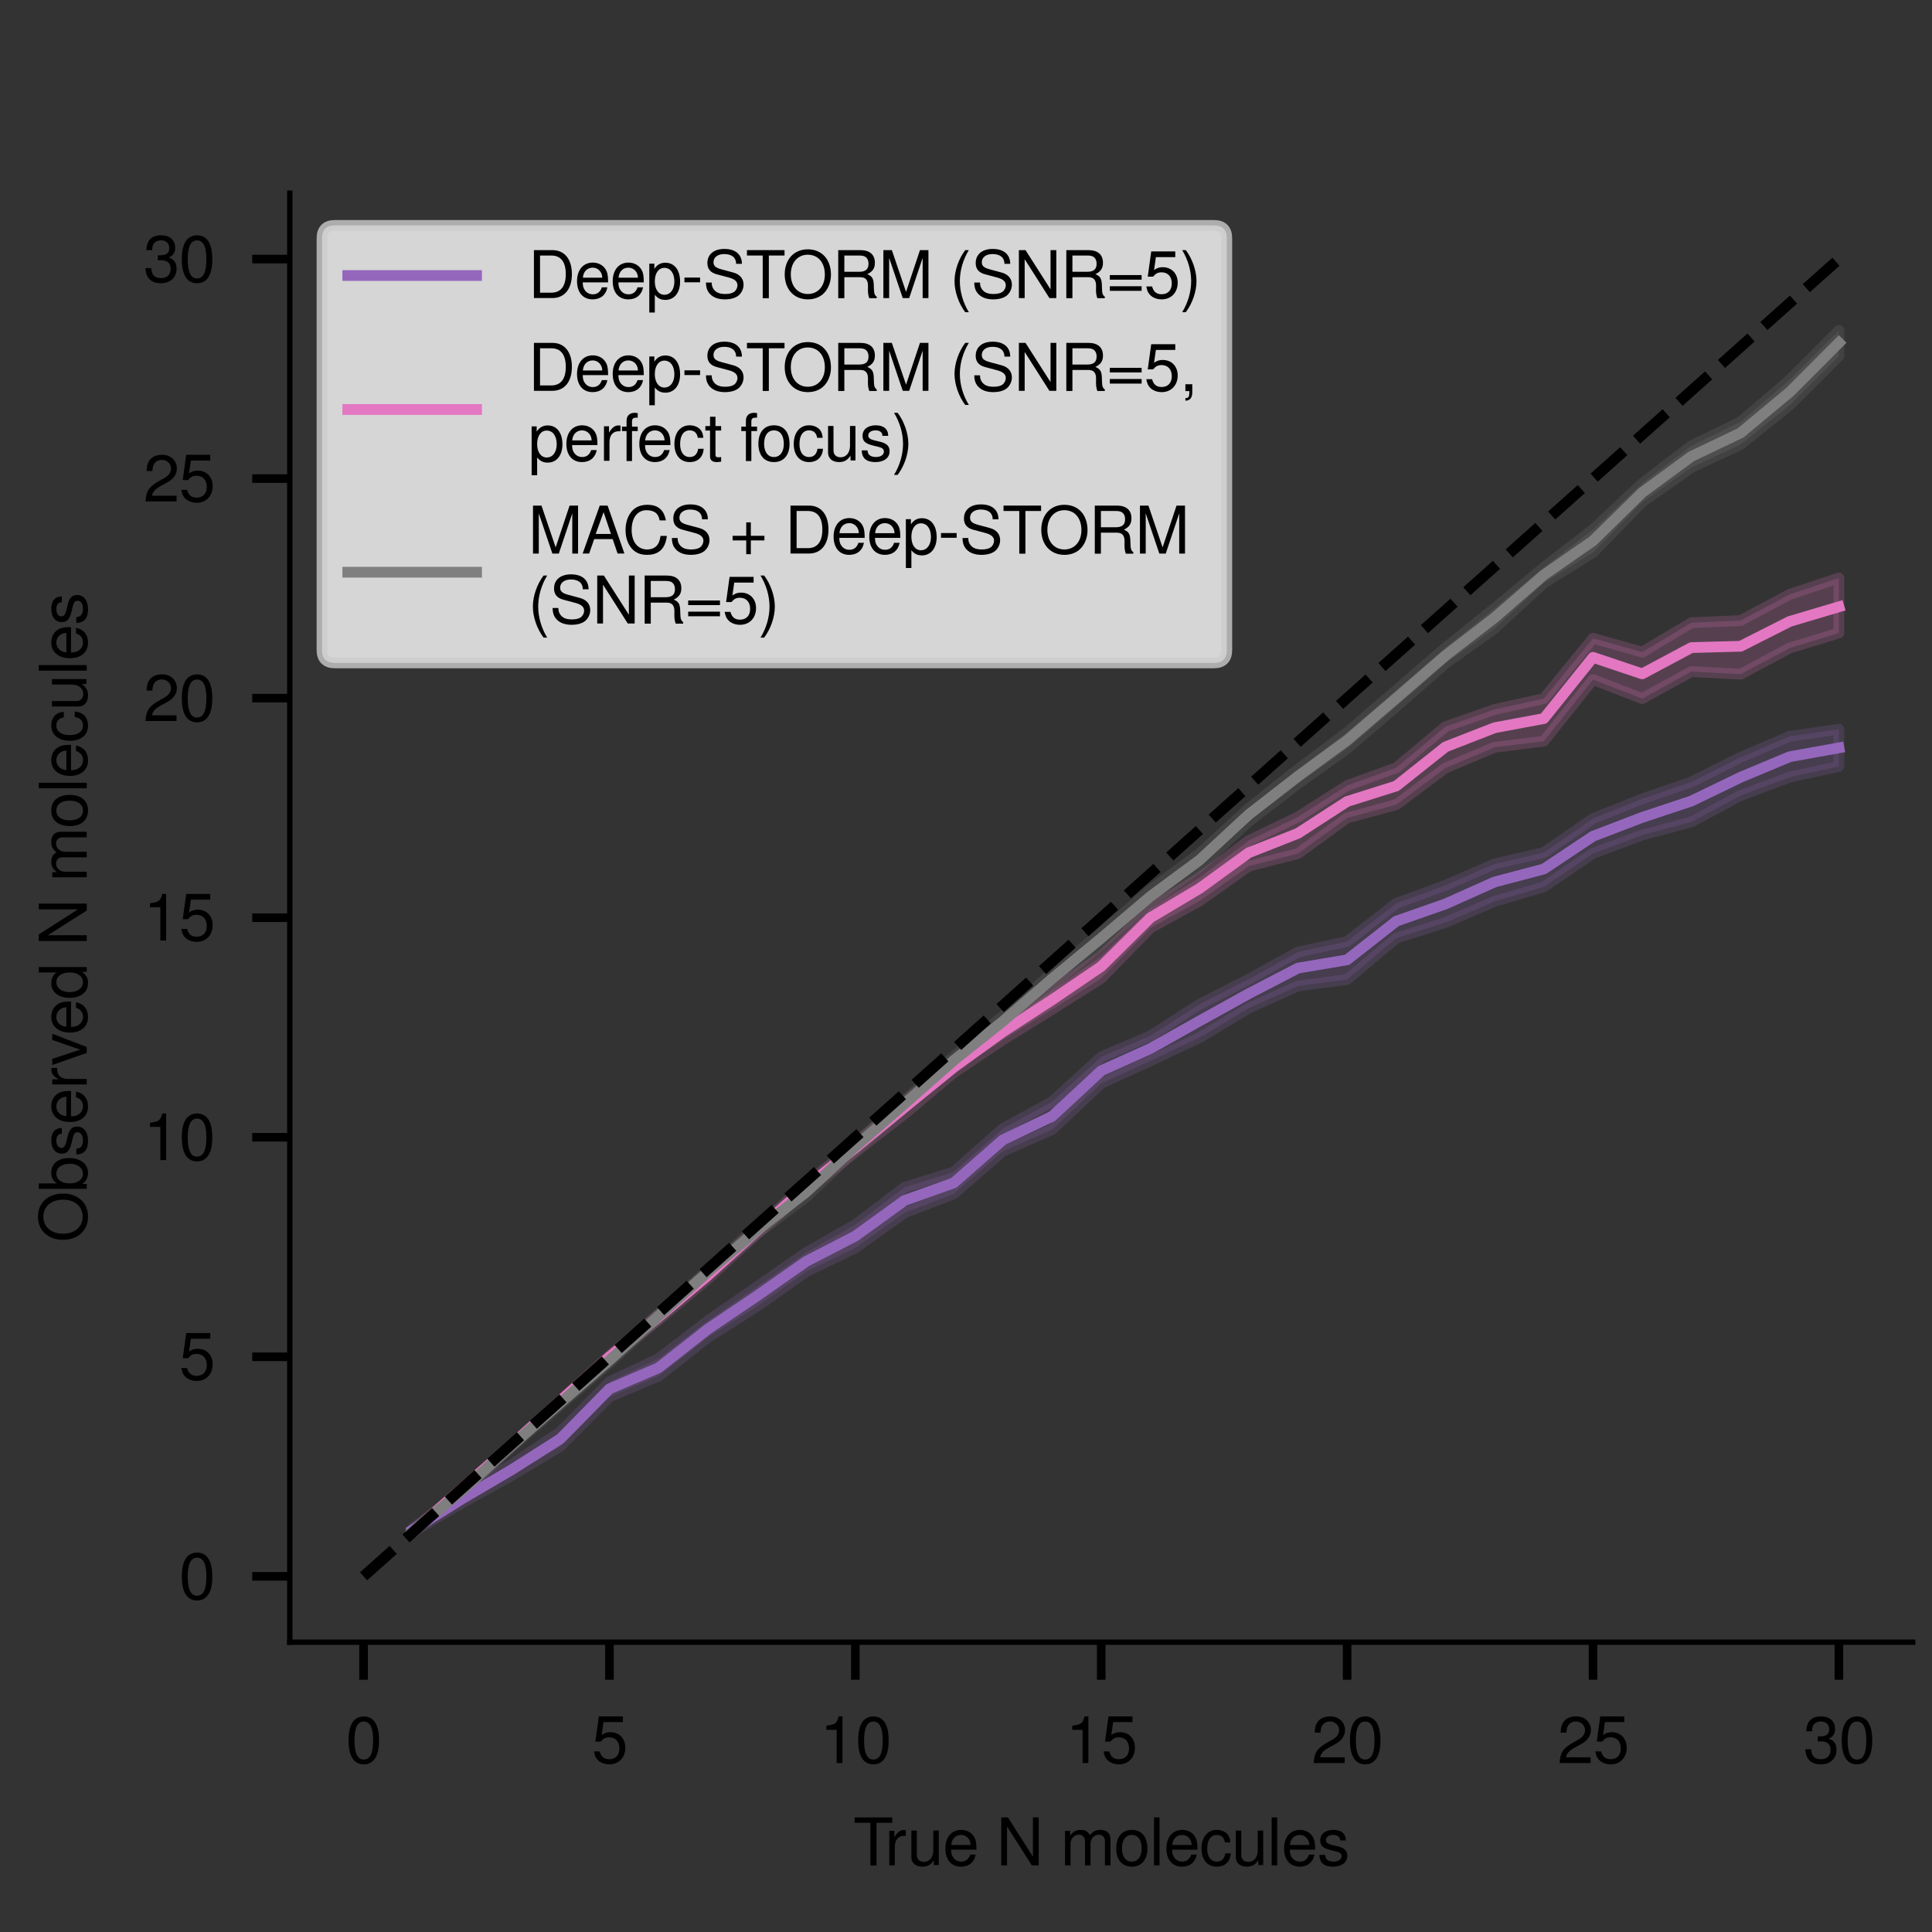 <?xml version="1.0" encoding="utf-8" standalone="no"?>
<!DOCTYPE svg PUBLIC "-//W3C//DTD SVG 1.1//EN"
  "http://www.w3.org/Graphics/SVG/1.1/DTD/svg11.dtd">
<svg xmlns:xlink="http://www.w3.org/1999/xlink" width="180pt" height="180pt" viewBox="0 0 180 180" xmlns="http://www.w3.org/2000/svg" version="1.1">
 <rect x="0" y="0" width="180" height="180" fill="#333333" stroke="none"/>
 <defs>
  <style type="text/css">*{stroke-linejoin: round; stroke-linecap: butt}</style>
 </defs>
 <g id="figure_1">
  <g id="patch_1">
   <path d="M 0 180 
L 180 180 
L 180 0 
L 0 0 
L 0 180 
z
" style="fill: none"/>
  </g>
  <g id="axes_1">
   <g id="patch_2">
    <path d="M 27 153 
L 178.2 153 
L 178.2 18 
L 27 18 
L 27 153 
z
" style="fill: none"/>
   </g>
   <g id="PolyCollection_1">
    <defs>
     <path id="m672d13ce6d" d="M 38.455 -37.678 
L 38.455 -37.277 
L 43.036 -39.969 
L 47.618 -42.505 
L 52.2 -45.245 
L 56.782 -49.867 
L 61.364 -51.791 
L 65.945 -55.39 
L 70.527 -58.289 
L 75.109 -61.525 
L 79.691 -63.736 
L 84.273 -67.009 
L 88.855 -68.768 
L 93.436 -72.749 
L 98.018 -74.748 
L 102.6 -79.068 
L 107.182 -81.163 
L 111.764 -83.331 
L 116.345 -86.073 
L 120.927 -88.141 
L 125.509 -88.739 
L 130.091 -92.595 
L 134.673 -94.045 
L 139.255 -96.024 
L 143.836 -97.375 
L 148.418 -100.488 
L 153 -102.2 
L 157.582 -103.426 
L 162.164 -105.881 
L 166.745 -107.599 
L 171.327 -108.591 
L 171.327 -112.062 
L 171.327 -112.062 
L 166.745 -111.402 
L 162.164 -109.446 
L 157.582 -107.145 
L 153 -105.57 
L 148.418 -103.738 
L 143.836 -100.576 
L 139.255 -99.513 
L 134.673 -97.518 
L 130.091 -95.837 
L 125.509 -92.289 
L 120.927 -91.3 
L 116.345 -88.773 
L 111.764 -86.441 
L 107.182 -83.496 
L 102.6 -81.54 
L 98.018 -77.351 
L 93.436 -74.856 
L 88.855 -70.814 
L 84.273 -69.383 
L 79.691 -65.905 
L 75.109 -63.302 
L 70.527 -60.112 
L 65.945 -56.946 
L 61.364 -53.428 
L 56.782 -51.26 
L 52.2 -46.595 
L 47.618 -43.527 
L 43.036 -40.728 
L 38.455 -37.678 
z
" style="stroke: #9467bd; stroke-opacity: 0.2"/>
    </defs>
    <g clip-path="url(#p161f10f2de)">
     <use xlink:href="#m672d13ce6d" x="0" y="180" style="fill: #9467bd; fill-opacity: 0.2; stroke: #9467bd; stroke-opacity: 0.2"/>
    </g>
   </g>
   <g id="PolyCollection_2">
    <defs>
     <path id="mebb44c8492" d="M 38.455 -37.35 
L 38.455 -37.227 
L 43.036 -41.318 
L 47.618 -45.205 
L 52.2 -49.5 
L 56.782 -53.468 
L 61.364 -57.027 
L 65.945 -60.832 
L 70.527 -65.045 
L 75.109 -69.095 
L 79.691 -72.654 
L 84.273 -76.214 
L 88.855 -80.059 
L 93.436 -83.126 
L 98.018 -85.954 
L 102.6 -88.855 
L 107.182 -93.549 
L 111.764 -96.063 
L 116.345 -99.301 
L 120.927 -100.476 
L 125.509 -103.798 
L 130.091 -105.03 
L 134.673 -108.45 
L 139.255 -110.378 
L 143.836 -110.946 
L 148.418 -116.689 
L 153 -114.915 
L 157.582 -117.433 
L 162.164 -117.186 
L 166.745 -119.624 
L 171.327 -121.029 
L 171.327 -126.153 
L 171.327 -126.153 
L 166.745 -124.624 
L 162.164 -122.187 
L 157.582 -121.979 
L 153 -119.244 
L 148.418 -120.534 
L 143.836 -114.913 
L 139.255 -113.902 
L 134.673 -112.296 
L 130.091 -108.474 
L 125.509 -106.814 
L 120.927 -103.885 
L 116.345 -101.681 
L 111.764 -98.23 
L 107.182 -95.368 
L 102.6 -90.9 
L 98.018 -87.695 
L 93.436 -84.478 
L 88.855 -81.082 
L 84.273 -77.359 
L 79.691 -73.433 
L 75.109 -69.709 
L 70.527 -65.577 
L 65.945 -61.445 
L 61.364 -57.559 
L 56.782 -53.714 
L 52.2 -49.5 
L 47.618 -45.409 
L 43.036 -41.318 
L 38.455 -37.35 
z
" style="stroke: #e377c2; stroke-opacity: 0.2"/>
    </defs>
    <g clip-path="url(#p161f10f2de)">
     <use xlink:href="#mebb44c8492" x="0" y="180" style="fill: #e377c2; fill-opacity: 0.2; stroke: #e377c2; stroke-opacity: 0.2"/>
    </g>
   </g>
   <g id="PolyCollection_3">
    <defs>
     <path id="m0fdf32576a" d="M 38.455 -37.447 
L 38.455 -37.227 
L 43.036 -40.909 
L 47.618 -45.12 
L 52.2 -49.091 
L 56.782 -53.018 
L 61.364 -57.15 
L 65.945 -61.281 
L 70.527 -65.045 
L 75.109 -68.482 
L 79.691 -72.817 
L 84.273 -76.786 
L 88.855 -80.836 
L 93.436 -84.314 
L 98.018 -88.2 
L 102.6 -92.029 
L 107.182 -95.958 
L 111.764 -99.252 
L 116.345 -103.459 
L 120.927 -106.977 
L 125.509 -110.249 
L 130.091 -114.168 
L 134.673 -118.186 
L 139.255 -121.452 
L 143.836 -125.683 
L 148.418 -128.523 
L 153 -133.222 
L 157.582 -136.442 
L 162.164 -138.591 
L 166.745 -142.253 
L 171.327 -146.83 
L 171.327 -149.217 
L 171.327 -149.217 
L 166.745 -144.614 
L 162.164 -140.698 
L 157.582 -138.468 
L 153 -134.965 
L 148.418 -130.671 
L 143.836 -127.145 
L 139.255 -123.337 
L 134.673 -119.66 
L 130.091 -115.698 
L 125.509 -111.764 
L 120.927 -108.327 
L 116.345 -104.686 
L 111.764 -100.492 
L 107.182 -97.092 
L 102.6 -93.123 
L 98.018 -89.345 
L 93.436 -85.336 
L 88.855 -81.573 
L 84.273 -77.482 
L 79.691 -73.514 
L 75.109 -69.259 
L 70.527 -65.7 
L 65.945 -61.691 
L 61.364 -57.6 
L 56.782 -53.468 
L 52.2 -49.5 
L 47.618 -45.409 
L 43.036 -41.277 
L 38.455 -37.447 
z
" style="stroke: #7f7f7f; stroke-opacity: 0.2"/>
    </defs>
    <g clip-path="url(#p161f10f2de)">
     <use xlink:href="#m0fdf32576a" x="0" y="180" style="fill: #7f7f7f; fill-opacity: 0.2; stroke: #7f7f7f; stroke-opacity: 0.2"/>
    </g>
   </g>
   <g id="matplotlib.axis_1">
    <g id="xtick_1">
     <g id="line2d_1">
      <defs>
       <path id="mf700d24cd1" d="M 0 0 
L 0 3.5 
" style="stroke: #000000; stroke-width: 0.8"/>
      </defs>
      <g>
       <use xlink:href="#mf700d24cd1" x="33.873" y="153" style="stroke: #000000; stroke-width: 0.8"/>
      </g>
     </g>
     <g id="text_1">
      <!-- $\mathdefault{0}$ -->
      <g transform="translate(32.211 164.259) scale(0.06 -0.06)">
       <defs>
        <path id="NimbusSanL-Regu-30" d="M 1760 4544 
C 1338 4544 954 4360 717 4046 
C 422 3651 275 3044 275 2208 
C 275 683 787 -128 1760 -128 
C 2720 -128 3245 683 3245 2170 
C 3245 3050 3104 3638 2803 4046 
C 2566 4366 2189 4544 1760 4544 
z
M 1760 4044 
C 2368 4044 2669 3432 2669 2221 
C 2669 939 2374 340 1747 340 
C 1152 340 851 965 851 2202 
C 851 3438 1152 4044 1760 4044 
z
" transform="scale(0.016)"/>
       </defs>
       <use xlink:href="#NimbusSanL-Regu-30" transform="scale(0.996)"/>
      </g>
     </g>
    </g>
    <g id="xtick_2">
     <g id="line2d_2">
      <g>
       <use xlink:href="#mf700d24cd1" x="56.782" y="153" style="stroke: #000000; stroke-width: 0.8"/>
      </g>
     </g>
     <g id="text_2">
      <!-- $\mathdefault{5}$ -->
      <g transform="translate(55.12 164.259) scale(0.06 -0.06)">
       <defs>
        <path id="NimbusSanL-Regu-35" d="M 3046 4544 
L 704 4544 
L 365 2086 
L 883 2086 
C 1146 2399 1363 2508 1715 2508 
C 2323 2508 2707 2092 2707 1421 
C 2707 768 2330 372 1715 372 
C 1222 372 922 621 787 1133 
L 224 1133 
C 301 762 365 582 499 415 
C 755 70 1216 -128 1728 -128 
C 2643 -128 3283 537 3283 1497 
C 3283 2394 2688 3008 1818 3008 
C 1498 3008 1242 2925 979 2732 
L 1158 3987 
L 3046 3987 
L 3046 4544 
z
" transform="scale(0.016)"/>
       </defs>
       <use xlink:href="#NimbusSanL-Regu-35" transform="scale(0.996)"/>
      </g>
     </g>
    </g>
    <g id="xtick_3">
     <g id="line2d_3">
      <g>
       <use xlink:href="#mf700d24cd1" x="79.691" y="153" style="stroke: #000000; stroke-width: 0.8"/>
      </g>
     </g>
     <g id="text_3">
      <!-- $\mathdefault{10}$ -->
      <g transform="translate(76.367 164.259) scale(0.06 -0.06)">
       <defs>
        <path id="NimbusSanL-Regu-31" d="M 1658 3238 
L 1658 0 
L 2221 0 
L 2221 4545 
L 1850 4545 
C 1651 3847 1523 3751 653 3642 
L 653 3238 
L 1658 3238 
z
" transform="scale(0.016)"/>
       </defs>
       <use xlink:href="#NimbusSanL-Regu-31" transform="scale(0.996)"/>
       <use xlink:href="#NimbusSanL-Regu-30" transform="translate(55.392 0) scale(0.996)"/>
      </g>
     </g>
    </g>
    <g id="xtick_4">
     <g id="line2d_4">
      <g>
       <use xlink:href="#mf700d24cd1" x="102.6" y="153" style="stroke: #000000; stroke-width: 0.8"/>
      </g>
     </g>
     <g id="text_4">
      <!-- $\mathdefault{15}$ -->
      <g transform="translate(99.277 164.259) scale(0.06 -0.06)">
       <use xlink:href="#NimbusSanL-Regu-31" transform="scale(0.996)"/>
       <use xlink:href="#NimbusSanL-Regu-35" transform="translate(55.392 0) scale(0.996)"/>
      </g>
     </g>
    </g>
    <g id="xtick_5">
     <g id="line2d_5">
      <g>
       <use xlink:href="#mf700d24cd1" x="125.509" y="153" style="stroke: #000000; stroke-width: 0.8"/>
      </g>
     </g>
     <g id="text_5">
      <!-- $\mathdefault{20}$ -->
      <g transform="translate(122.186 164.259) scale(0.06 -0.06)">
       <defs>
        <path id="NimbusSanL-Regu-32" d="M 3238 558 
L 851 558 
C 909 930 1114 1167 1670 1494 
L 2310 1840 
C 2944 2186 3270 2653 3270 3211 
C 3270 3589 3117 3942 2848 4185 
C 2579 4429 2246 4544 1818 4544 
C 1242 4544 813 4339 563 3955 
C 403 3711 333 3429 320 2967 
L 883 2967 
C 902 3275 941 3461 1018 3608 
C 1165 3884 1459 4051 1798 4051 
C 2310 4051 2694 3685 2694 3198 
C 2694 2839 2483 2531 2080 2301 
L 1491 1968 
C 544 1430 269 1000 218 0 
L 3238 0 
L 3238 558 
z
" transform="scale(0.016)"/>
       </defs>
       <use xlink:href="#NimbusSanL-Regu-32" transform="scale(0.996)"/>
       <use xlink:href="#NimbusSanL-Regu-30" transform="translate(55.392 0) scale(0.996)"/>
      </g>
     </g>
    </g>
    <g id="xtick_6">
     <g id="line2d_6">
      <g>
       <use xlink:href="#mf700d24cd1" x="148.418" y="153" style="stroke: #000000; stroke-width: 0.8"/>
      </g>
     </g>
     <g id="text_6">
      <!-- $\mathdefault{25}$ -->
      <g transform="translate(145.095 164.259) scale(0.06 -0.06)">
       <use xlink:href="#NimbusSanL-Regu-32" transform="scale(0.996)"/>
       <use xlink:href="#NimbusSanL-Regu-35" transform="translate(55.392 0) scale(0.996)"/>
      </g>
     </g>
    </g>
    <g id="xtick_7">
     <g id="line2d_7">
      <g>
       <use xlink:href="#mf700d24cd1" x="171.327" y="153" style="stroke: #000000; stroke-width: 0.8"/>
      </g>
     </g>
     <g id="text_7">
      <!-- $\mathdefault{30}$ -->
      <g transform="translate(168.004 164.259) scale(0.06 -0.06)">
       <defs>
        <path id="NimbusSanL-Regu-33" d="M 1414 2112 
L 1485 2112 
L 1722 2112 
C 2342 2112 2662 1830 2662 1284 
C 2662 712 2310 372 1722 372 
C 1107 372 806 681 768 1345 
L 205 1345 
C 230 978 294 740 403 534 
C 634 97 1082 -128 1702 -128 
C 2637 -128 3238 431 3238 1293 
C 3238 1872 3014 2194 2470 2381 
C 2893 2546 3104 2862 3104 3311 
C 3104 4082 2586 4544 1722 4544 
C 806 4544 320 4050 301 3095 
L 864 3095 
C 870 3366 896 3517 966 3655 
C 1094 3900 1376 4051 1728 4051 
C 2227 4051 2528 3760 2528 3287 
C 2528 2971 2413 2781 2163 2681 
C 2010 2618 1811 2592 1414 2592 
L 1414 2112 
z
" transform="scale(0.016)"/>
       </defs>
       <use xlink:href="#NimbusSanL-Regu-33" transform="scale(0.996)"/>
       <use xlink:href="#NimbusSanL-Regu-30" transform="translate(55.392 0) scale(0.996)"/>
      </g>
     </g>
    </g>
    <g id="text_8">
     <!-- True N molecules -->
     <g transform="translate(79.497 173.791) scale(0.06 -0.06)">
      <defs>
       <path id="NimbusSanL-Regu-54" d="M 2266 4146 
L 3795 4146 
L 3795 4672 
L 134 4672 
L 134 4146 
L 1670 4146 
L 1670 -14 
L 2266 -14 
L 2266 4146 
z
" transform="scale(0.016)"/>
       <path id="NimbusSanL-Regu-72" d="M 442 3359 
L 442 0 
L 979 0 
L 979 1741 
C 979 2221 1101 2535 1357 2720 
C 1523 2842 1683 2880 2054 2880 
L 2054 3432 
C 1965 3444 1920 3444 1850 3444 
C 1504 3444 1242 3240 934 2746 
L 934 3359 
L 442 3359 
z
" transform="scale(0.016)"/>
       <path id="NimbusSanL-Regu-75" d="M 3085 33 
L 3085 3392 
L 2554 3392 
L 2554 1479 
C 2554 790 2195 340 1638 340 
C 1216 340 947 597 947 1003 
L 947 3392 
L 416 3392 
L 416 792 
C 416 232 832 -128 1485 -128 
C 1978 -128 2291 45 2605 488 
L 2605 33 
L 3085 33 
z
" transform="scale(0.016)"/>
       <path id="NimbusSanL-Regu-65" d="M 3283 1529 
C 3283 2034 3245 2338 3149 2584 
C 2931 3127 2419 3456 1792 3456 
C 858 3456 256 2742 256 1645 
C 256 547 838 -128 1779 -128 
C 2547 -128 3078 310 3213 1044 
L 2675 1044 
C 2528 598 2227 365 1798 365 
C 1459 365 1171 520 992 805 
C 864 998 819 1193 813 1529 
L 3283 1529 
z
M 826 1984 
C 870 2577 1248 2962 1786 2962 
C 2310 2962 2714 2530 2714 1984 
C 2714 1984 2714 1984 2707 1984 
L 826 1984 
z
" transform="scale(0.016)"/>
       <path id="NimbusSanL-Regu-4e" d="M 4134 4672 
L 3571 4672 
L 3571 851 
L 1133 4672 
L 486 4672 
L 486 -2 
L 1050 -2 
L 1050 3787 
L 3462 -2 
L 4134 -2 
L 4134 4672 
z
" transform="scale(0.016)"/>
       <path id="NimbusSanL-Regu-6d" d="M 448 3359 
L 448 0 
L 986 0 
L 986 2109 
C 986 2597 1338 2988 1773 2988 
C 2170 2988 2394 2744 2394 2314 
L 2394 0 
L 2931 0 
L 2931 2109 
C 2931 2597 3283 2988 3718 2988 
C 4109 2988 4339 2738 4339 2314 
L 4339 0 
L 4877 0 
L 4877 2520 
C 4877 3122 4531 3456 3904 3456 
C 3456 3456 3187 3321 2874 2943 
C 2675 3302 2406 3456 1971 3456 
C 1523 3456 1229 3289 941 2885 
L 941 3359 
L 448 3359 
z
" transform="scale(0.016)"/>
       <path id="NimbusSanL-Regu-6f" d="M 1741 3456 
C 800 3456 230 2786 230 1663 
C 230 541 794 -128 1747 -128 
C 2688 -128 3264 541 3264 1638 
C 3264 2792 2707 3456 1741 3456 
z
M 1747 2962 
C 2349 2962 2707 2472 2707 1645 
C 2707 861 2336 365 1747 365 
C 1152 365 787 855 787 1663 
C 787 2466 1152 2962 1747 2962 
z
" transform="scale(0.016)"/>
       <path id="NimbusSanL-Regu-6c" d="M 973 4672 
L 435 4672 
L 435 -2 
L 973 -2 
L 973 4672 
z
" transform="scale(0.016)"/>
       <path id="NimbusSanL-Regu-63" d="M 3014 2236 
C 2989 2562 2918 2773 2790 2958 
C 2560 3271 2157 3456 1690 3456 
C 787 3456 198 2742 198 1632 
C 198 554 774 -128 1683 -128 
C 2483 -128 2989 350 3053 1167 
L 2515 1167 
C 2426 632 2150 365 1696 365 
C 1107 365 755 843 755 1632 
C 755 2466 1101 2962 1683 2962 
C 2131 2962 2413 2701 2477 2236 
L 3014 2236 
z
" transform="scale(0.016)"/>
       <path id="NimbusSanL-Regu-73" d="M 2803 2427 
C 2797 3085 2362 3456 1587 3456 
C 806 3456 301 3054 301 2436 
C 301 1913 570 1665 1363 1474 
L 1862 1353 
C 2234 1263 2381 1130 2381 888 
C 2381 576 2067 365 1600 365 
C 1312 365 1069 448 934 588 
C 851 684 813 779 781 1014 
L 218 1014 
C 243 241 678 -128 1555 -128 
C 2400 -128 2938 285 2938 929 
C 2938 1426 2656 1701 1990 1860 
L 1478 1981 
C 1043 2082 858 2223 858 2458 
C 858 2764 1133 2962 1568 2962 
C 1997 2962 2227 2777 2240 2427 
L 2803 2427 
z
" transform="scale(0.016)"/>
      </defs>
      <use xlink:href="#NimbusSanL-Regu-54" transform="scale(0.996)"/>
      <use xlink:href="#NimbusSanL-Regu-72" transform="translate(48.917 0) scale(0.996)"/>
      <use xlink:href="#NimbusSanL-Regu-75" transform="translate(83.586 0) scale(0.996)"/>
      <use xlink:href="#NimbusSanL-Regu-65" transform="translate(138.977 0) scale(0.996)"/>
      <use xlink:href="#NimbusSanL-Regu-4e" transform="translate(222.064 0) scale(0.996)"/>
      <use xlink:href="#NimbusSanL-Regu-6d" transform="translate(321.689 0) scale(0.996)"/>
      <use xlink:href="#NimbusSanL-Regu-6f" transform="translate(404.678 0) scale(0.996)"/>
      <use xlink:href="#NimbusSanL-Regu-6c" transform="translate(460.069 0) scale(0.996)"/>
      <use xlink:href="#NimbusSanL-Regu-65" transform="translate(482.186 0) scale(0.996)"/>
      <use xlink:href="#NimbusSanL-Regu-63" transform="translate(537.578 0) scale(0.996)"/>
      <use xlink:href="#NimbusSanL-Regu-75" transform="translate(587.391 0) scale(0.996)"/>
      <use xlink:href="#NimbusSanL-Regu-6c" transform="translate(642.783 0) scale(0.996)"/>
      <use xlink:href="#NimbusSanL-Regu-65" transform="translate(664.899 0) scale(0.996)"/>
      <use xlink:href="#NimbusSanL-Regu-73" transform="translate(720.291 0) scale(0.996)"/>
     </g>
    </g>
   </g>
   <g id="matplotlib.axis_2">
    <g id="ytick_1">
     <g id="line2d_8">
      <defs>
       <path id="m81a74a555f" d="M 0 0 
L -3.5 0 
" style="stroke: #000000; stroke-width: 0.8"/>
      </defs>
      <g>
       <use xlink:href="#m81a74a555f" x="27" y="146.864" style="stroke: #000000; stroke-width: 0.8"/>
      </g>
     </g>
     <g id="text_9">
      <!-- $\mathdefault{0}$ -->
      <g transform="translate(16.677 148.993) scale(0.06 -0.06)">
       <use xlink:href="#NimbusSanL-Regu-30" transform="scale(0.996)"/>
      </g>
     </g>
    </g>
    <g id="ytick_2">
     <g id="line2d_9">
      <g>
       <use xlink:href="#m81a74a555f" x="27" y="126.409" style="stroke: #000000; stroke-width: 0.8"/>
      </g>
     </g>
     <g id="text_10">
      <!-- $\mathdefault{5}$ -->
      <g transform="translate(16.677 128.539) scale(0.06 -0.06)">
       <use xlink:href="#NimbusSanL-Regu-35" transform="scale(0.996)"/>
      </g>
     </g>
    </g>
    <g id="ytick_3">
     <g id="line2d_10">
      <g>
       <use xlink:href="#m81a74a555f" x="27" y="105.955" style="stroke: #000000; stroke-width: 0.8"/>
      </g>
     </g>
     <g id="text_11">
      <!-- $\mathdefault{10}$ -->
      <g transform="translate(13.353 108.084) scale(0.06 -0.06)">
       <use xlink:href="#NimbusSanL-Regu-31" transform="scale(0.996)"/>
       <use xlink:href="#NimbusSanL-Regu-30" transform="translate(55.392 0) scale(0.996)"/>
      </g>
     </g>
    </g>
    <g id="ytick_4">
     <g id="line2d_11">
      <g>
       <use xlink:href="#m81a74a555f" x="27" y="85.5" style="stroke: #000000; stroke-width: 0.8"/>
      </g>
     </g>
     <g id="text_12">
      <!-- $\mathdefault{15}$ -->
      <g transform="translate(13.353 87.629) scale(0.06 -0.06)">
       <use xlink:href="#NimbusSanL-Regu-31" transform="scale(0.996)"/>
       <use xlink:href="#NimbusSanL-Regu-35" transform="translate(55.392 0) scale(0.996)"/>
      </g>
     </g>
    </g>
    <g id="ytick_5">
     <g id="line2d_12">
      <g>
       <use xlink:href="#m81a74a555f" x="27" y="65.045" style="stroke: #000000; stroke-width: 0.8"/>
      </g>
     </g>
     <g id="text_13">
      <!-- $\mathdefault{20}$ -->
      <g transform="translate(13.353 67.175) scale(0.06 -0.06)">
       <use xlink:href="#NimbusSanL-Regu-32" transform="scale(0.996)"/>
       <use xlink:href="#NimbusSanL-Regu-30" transform="translate(55.392 0) scale(0.996)"/>
      </g>
     </g>
    </g>
    <g id="ytick_6">
     <g id="line2d_13">
      <g>
       <use xlink:href="#m81a74a555f" x="27" y="44.591" style="stroke: #000000; stroke-width: 0.8"/>
      </g>
     </g>
     <g id="text_14">
      <!-- $\mathdefault{25}$ -->
      <g transform="translate(13.353 46.72) scale(0.06 -0.06)">
       <use xlink:href="#NimbusSanL-Regu-32" transform="scale(0.996)"/>
       <use xlink:href="#NimbusSanL-Regu-35" transform="translate(55.392 0) scale(0.996)"/>
      </g>
     </g>
    </g>
    <g id="ytick_7">
     <g id="line2d_14">
      <g>
       <use xlink:href="#m81a74a555f" x="27" y="24.136" style="stroke: #000000; stroke-width: 0.8"/>
      </g>
     </g>
     <g id="text_15">
      <!-- $\mathdefault{30}$ -->
      <g transform="translate(13.353 26.266) scale(0.06 -0.06)">
       <use xlink:href="#NimbusSanL-Regu-33" transform="scale(0.996)"/>
       <use xlink:href="#NimbusSanL-Regu-30" transform="translate(55.392 0) scale(0.996)"/>
      </g>
     </g>
    </g>
    <g id="text_16">
     <!-- Observed N molecules -->
     <g transform="translate(8.08 115.743) rotate(-90) scale(0.06 -0.06)">
      <defs>
       <path id="NimbusSanL-Regu-4f" d="M 2490 4750 
C 1152 4750 243 3766 243 2311 
C 243 855 1152 -128 2496 -128 
C 3059 -128 3565 44 3942 363 
C 4448 791 4749 1512 4749 2272 
C 4749 3773 3859 4750 2490 4750 
z
M 2490 4224 
C 3501 4224 4154 3459 4154 2285 
C 4154 1163 3482 397 2496 397 
C 1504 397 838 1163 838 2311 
C 838 3459 1504 4224 2490 4224 
z
" transform="scale(0.016)"/>
       <path id="NimbusSanL-Regu-62" d="M 346 4672 
L 346 -2 
L 826 -2 
L 826 448 
C 1082 57 1421 -128 1888 -128 
C 2771 -128 3347 592 3347 1702 
C 3347 2786 2797 3456 1914 3456 
C 1453 3456 1126 3282 877 2905 
L 877 4672 
L 346 4672 
z
M 1811 2956 
C 2406 2956 2790 2440 2790 1645 
C 2790 887 2394 372 1811 372 
C 1248 372 877 881 877 1664 
C 877 2447 1248 2956 1811 2956 
z
" transform="scale(0.016)"/>
       <path id="NimbusSanL-Regu-76" d="M 1824 0 
L 3110 3360 
L 2509 3360 
L 1562 635 
L 666 3360 
L 64 3360 
L 1242 0 
L 1824 0 
z
" transform="scale(0.016)"/>
       <path id="NimbusSanL-Regu-64" d="M 3168 4672 
L 2637 4672 
L 2637 2937 
C 2413 3276 2054 3456 1606 3456 
C 736 3456 166 2761 166 1695 
C 166 566 723 -128 1626 -128 
C 2086 -128 2406 45 2694 461 
L 2694 -2 
L 3168 -2 
L 3168 4672 
z
M 1696 2956 
C 2272 2956 2637 2447 2637 1651 
C 2637 881 2266 372 1702 372 
C 1114 372 723 887 723 1664 
C 723 2440 1114 2956 1696 2956 
z
" transform="scale(0.016)"/>
      </defs>
      <use xlink:href="#NimbusSanL-Regu-4f" transform="scale(0.996)"/>
      <use xlink:href="#NimbusSanL-Regu-62" transform="translate(77.508 0) scale(0.996)"/>
      <use xlink:href="#NimbusSanL-Regu-73" transform="translate(132.9 0) scale(0.996)"/>
      <use xlink:href="#NimbusSanL-Regu-65" transform="translate(182.713 0) scale(0.996)"/>
      <use xlink:href="#NimbusSanL-Regu-72" transform="translate(238.105 0) scale(0.996)"/>
      <use xlink:href="#NimbusSanL-Regu-76" transform="translate(274.268 0) scale(0.996)"/>
      <use xlink:href="#NimbusSanL-Regu-65" transform="translate(321.591 0) scale(0.996)"/>
      <use xlink:href="#NimbusSanL-Regu-64" transform="translate(376.982 0) scale(0.996)"/>
      <use xlink:href="#NimbusSanL-Regu-4e" transform="translate(460.069 0) scale(0.996)"/>
      <use xlink:href="#NimbusSanL-Regu-6d" transform="translate(559.694 0) scale(0.996)"/>
      <use xlink:href="#NimbusSanL-Regu-6f" transform="translate(642.683 0) scale(0.996)"/>
      <use xlink:href="#NimbusSanL-Regu-6c" transform="translate(698.075 0) scale(0.996)"/>
      <use xlink:href="#NimbusSanL-Regu-65" transform="translate(720.191 0) scale(0.996)"/>
      <use xlink:href="#NimbusSanL-Regu-63" transform="translate(775.583 0) scale(0.996)"/>
      <use xlink:href="#NimbusSanL-Regu-75" transform="translate(825.396 0) scale(0.996)"/>
      <use xlink:href="#NimbusSanL-Regu-6c" transform="translate(880.788 0) scale(0.996)"/>
      <use xlink:href="#NimbusSanL-Regu-65" transform="translate(902.905 0) scale(0.996)"/>
      <use xlink:href="#NimbusSanL-Regu-73" transform="translate(958.296 0) scale(0.996)"/>
     </g>
    </g>
   </g>
   <g id="line2d_15">
    <path d="M 38.455 142.523 
L 43.036 139.652 
L 47.618 136.964 
L 52.2 134.059 
L 56.782 129.395 
L 61.364 127.432 
L 65.945 123.832 
L 70.527 120.739 
L 75.109 117.525 
L 79.691 115.159 
L 84.273 111.845 
L 88.855 110.209 
L 93.436 106.198 
L 98.018 104.012 
L 102.6 99.757 
L 107.182 97.691 
L 111.764 95.114 
L 116.345 92.577 
L 120.927 90.198 
L 125.509 89.424 
L 130.091 85.824 
L 134.673 84.219 
L 139.255 82.171 
L 143.836 80.964 
L 148.418 77.909 
L 153 76.155 
L 157.582 74.632 
L 162.164 72.417 
L 166.745 70.5 
L 171.327 69.674 
" clip-path="url(#p161f10f2de)" style="fill: none; stroke: #9467bd; stroke-linecap: square"/>
   </g>
   <g id="line2d_16">
    <path d="M 38.455 142.732 
L 43.036 138.682 
L 47.618 134.673 
L 52.2 130.5 
L 56.782 126.409 
L 61.364 122.686 
L 65.945 118.841 
L 70.527 114.668 
L 75.109 110.577 
L 79.691 106.936 
L 84.273 103.173 
L 88.855 99.45 
L 93.436 96.136 
L 98.018 93.155 
L 102.6 90.041 
L 107.182 85.5 
L 111.764 82.773 
L 116.345 79.447 
L 120.927 77.639 
L 125.509 74.674 
L 130.091 73.227 
L 134.673 69.586 
L 139.255 67.8 
L 143.836 66.946 
L 148.418 61.244 
L 153 62.782 
L 157.582 60.335 
L 162.164 60.211 
L 166.745 57.897 
L 171.327 56.533 
" clip-path="url(#p161f10f2de)" style="fill: none; stroke: #e377c2; stroke-linecap: square"/>
   </g>
   <g id="line2d_17">
    <path d="M 38.455 142.685 
L 43.036 138.886 
L 47.618 134.715 
L 52.2 130.705 
L 56.782 126.736 
L 61.364 122.605 
L 65.945 118.514 
L 70.527 114.627 
L 75.109 111.068 
L 79.691 106.814 
L 84.273 102.845 
L 88.855 98.795 
L 93.436 95.155 
L 98.018 91.186 
L 102.6 87.404 
L 107.182 83.515 
L 111.764 80.128 
L 116.345 75.886 
L 120.927 72.327 
L 125.509 68.973 
L 130.091 65.045 
L 134.673 61.077 
L 139.255 57.545 
L 143.836 53.566 
L 148.418 50.383 
L 153 45.887 
L 157.582 42.525 
L 162.164 40.335 
L 166.745 36.527 
L 171.327 31.935 
" clip-path="url(#p161f10f2de)" style="fill: none; stroke: #7f7f7f; stroke-linecap: square"/>
   </g>
   <g id="line2d_18">
    <path d="M 33.873 146.864 
L 171.327 24.136 
" clip-path="url(#p161f10f2de)" style="fill: none; stroke-dasharray: 3.7,1.6; stroke-dashoffset: 0; stroke: #000000"/>
   </g>
   <g id="patch_3">
    <path d="M 27 153 
L 27 18 
" style="fill: none; stroke: #000000; stroke-width: 0.5; stroke-linejoin: miter; stroke-linecap: square"/>
   </g>
   <g id="patch_4">
    <path d="M 27 153 
L 178.2 153 
" style="fill: none; stroke: #000000; stroke-width: 0.5; stroke-linejoin: miter; stroke-linecap: square"/>
   </g>
   <g id="legend_1">
    <g id="patch_5">
     <path d="M 31.2 61.762 
L 113.098 61.762 
Q 114.298 61.762 114.298 60.562 
L 114.298 22.2 
Q 114.298 21 113.098 21 
L 31.2 21 
Q 30 21 30 22.2 
L 30 60.562 
Q 30 61.762 31.2 61.762 
z
" style="fill: #ffffff; opacity: 0.8; stroke: #cccccc; stroke-linejoin: miter"/>
    </g>
    <g id="line2d_19">
     <path d="M 32.4 25.67 
L 38.4 25.67 
L 44.4 25.67 
" style="fill: none; stroke: #9467bd; stroke-linecap: square"/>
    </g>
    <g id="text_17">
     <!-- Deep-STORM (SNR=5) -->
     <g transform="translate(49.2 27.77) scale(0.06 -0.06)">
      <defs>
       <path id="NimbusSanL-Regu-44" d="M 570 0 
L 2368 0 
C 3546 0 4269 885 4269 2339 
C 4269 3787 3552 4672 2368 4672 
L 570 4672 
L 570 0 
z
M 1165 526 
L 1165 4146 
L 2266 4146 
C 3187 4146 3674 3524 3674 2333 
C 3674 1154 3187 526 2266 526 
L 1165 526 
z
" transform="scale(0.016)"/>
       <path id="NimbusSanL-Regu-70" d="M 346 -1408 
L 883 -1408 
L 883 320 
C 1165 -27 1478 -180 1914 -180 
C 2778 -180 3347 522 3347 1599 
C 3347 2734 2797 3444 1907 3444 
C 1453 3444 1088 3238 838 2841 
L 838 3349 
L 346 3349 
L 346 -1408 
z
M 1818 2944 
C 2406 2944 2790 2420 2790 1612 
C 2790 843 2400 320 1818 320 
C 1254 320 883 837 883 1632 
C 883 2427 1254 2944 1818 2944 
z
" transform="scale(0.016)"/>
       <path id="NimbusSanL-Regu-2d" d="M 1818 1997 
L 294 1997 
L 294 1536 
L 1818 1536 
L 1818 1997 
z
" transform="scale(0.016)"/>
       <path id="NimbusSanL-Regu-53" d="M 3814 3335 
C 3808 4255 3181 4788 2106 4788 
C 1082 4788 448 4260 448 3410 
C 448 2837 749 2477 1363 2316 
L 2522 2007 
C 3110 1852 3379 1614 3379 1247 
C 3379 995 3245 738 3046 597 
C 2861 468 2566 397 2189 397 
C 1683 397 1338 520 1114 790 
C 941 996 864 1222 870 1511 
L 307 1511 
C 314 1081 397 798 582 540 
C 902 103 1440 -128 2150 -128 
C 2707 -128 3162 1 3462 232 
C 3776 483 3974 901 3974 1307 
C 3974 1886 3616 2311 2982 2485 
L 1811 2801 
C 1248 2955 1043 3135 1043 3496 
C 1043 3972 1459 4288 2086 4288 
C 2829 4288 3245 3947 3251 3335 
L 3814 3335 
z
" transform="scale(0.016)"/>
       <path id="NimbusSanL-Regu-52" d="M 1190 2034 
L 2726 2034 
C 3258 2034 3494 1774 3494 1187 
L 3488 762 
C 3488 468 3539 181 3622 -14 
L 4346 -14 
L 4346 136 
C 4122 292 4077 462 4064 1093 
C 4058 1873 3936 2108 3430 2329 
C 3955 2583 4166 2906 4166 3434 
C 4166 4233 3661 4672 2746 4672 
L 595 4672 
L 595 -14 
L 1190 -14 
L 1190 2034 
z
M 1190 2560 
L 1190 4146 
L 2630 4146 
C 2963 4146 3155 4096 3302 3969 
C 3462 3836 3546 3628 3546 3350 
C 3546 2806 3264 2560 2630 2560 
L 1190 2560 
z
" transform="scale(0.016)"/>
       <path id="NimbusSanL-Regu-4d" d="M 2995 -2 
L 4307 3915 
L 4307 -2 
L 4870 -2 
L 4870 4672 
L 4045 4672 
L 2688 601 
L 1306 4672 
L 480 4672 
L 480 -2 
L 1043 -2 
L 1043 3915 
L 2368 -2 
L 2995 -2 
z
" transform="scale(0.016)"/>
       <path id="NimbusSanL-Regu-28" d="M 1510 4672 
C 870 3830 467 2660 467 1651 
C 467 636 870 -534 1510 -1376 
L 1862 -1376 
C 1299 -457 986 623 986 1651 
C 986 2673 1299 3759 1862 4672 
L 1510 4672 
z
" transform="scale(0.016)"/>
       <path id="NimbusSanL-Regu-3d" d="M 3418 2241 
L 320 2241 
L 320 1792 
L 3418 1792 
L 3418 2241 
z
M 3418 1152 
L 320 1152 
L 320 704 
L 3418 704 
L 3418 1152 
z
" transform="scale(0.016)"/>
       <path id="NimbusSanL-Regu-29" d="M 595 -1376 
C 1235 -534 1638 636 1638 1644 
C 1638 2660 1235 3830 595 4672 
L 243 4672 
C 806 3753 1120 2673 1120 1644 
C 1120 623 806 -464 243 -1376 
L 595 -1376 
z
" transform="scale(0.016)"/>
      </defs>
      <use xlink:href="#NimbusSanL-Regu-44" transform="scale(0.996)"/>
      <use xlink:href="#NimbusSanL-Regu-65" transform="translate(71.93 0) scale(0.996)"/>
      <use xlink:href="#NimbusSanL-Regu-65" transform="translate(127.322 0) scale(0.996)"/>
      <use xlink:href="#NimbusSanL-Regu-70" transform="translate(182.713 0) scale(0.996)"/>
      <use xlink:href="#NimbusSanL-Regu-2d" transform="translate(238.105 0) scale(0.996)"/>
      <use xlink:href="#NimbusSanL-Regu-53" transform="translate(271.28 0) scale(0.996)"/>
      <use xlink:href="#NimbusSanL-Regu-54" transform="translate(337.73 0) scale(0.996)"/>
      <use xlink:href="#NimbusSanL-Regu-4f" transform="translate(394.618 0) scale(0.996)"/>
      <use xlink:href="#NimbusSanL-Regu-52" transform="translate(472.126 0) scale(0.996)"/>
      <use xlink:href="#NimbusSanL-Regu-4d" transform="translate(544.056 0) scale(0.996)"/>
      <use xlink:href="#NimbusSanL-Regu-28" transform="translate(654.74 0) scale(0.996)"/>
      <use xlink:href="#NimbusSanL-Regu-53" transform="translate(687.915 0) scale(0.996)"/>
      <use xlink:href="#NimbusSanL-Regu-4e" transform="translate(754.365 0) scale(0.996)"/>
      <use xlink:href="#NimbusSanL-Regu-52" transform="translate(826.295 0) scale(0.996)"/>
      <use xlink:href="#NimbusSanL-Regu-3d" transform="translate(898.225 0) scale(0.996)"/>
      <use xlink:href="#NimbusSanL-Regu-35" transform="translate(956.406 0) scale(0.996)"/>
      <use xlink:href="#NimbusSanL-Regu-29" transform="translate(1011.798 0) scale(0.996)"/>
     </g>
    </g>
    <g id="line2d_20">
     <path d="M 32.4 38.152 
L 38.4 38.152 
L 44.4 38.152 
" style="fill: none; stroke: #e377c2; stroke-linecap: square"/>
    </g>
    <g id="text_18">
     <!-- Deep-STORM (SNR=5, -->
     <g transform="translate(49.2 36.412) scale(0.06 -0.06)">
      <defs>
       <path id="NimbusSanL-Regu-2c" d="M 557 640 
L 557 -27 
L 941 -27 
L 941 -142 
C 941 -583 858 -710 557 -710 
L 557 -960 
C 1005 -960 1229 -674 1229 -126 
L 1229 640 
L 557 640 
z
" transform="scale(0.016)"/>
      </defs>
      <use xlink:href="#NimbusSanL-Regu-44" transform="scale(0.996)"/>
      <use xlink:href="#NimbusSanL-Regu-65" transform="translate(71.93 0) scale(0.996)"/>
      <use xlink:href="#NimbusSanL-Regu-65" transform="translate(127.322 0) scale(0.996)"/>
      <use xlink:href="#NimbusSanL-Regu-70" transform="translate(182.713 0) scale(0.996)"/>
      <use xlink:href="#NimbusSanL-Regu-2d" transform="translate(238.105 0) scale(0.996)"/>
      <use xlink:href="#NimbusSanL-Regu-53" transform="translate(271.28 0) scale(0.996)"/>
      <use xlink:href="#NimbusSanL-Regu-54" transform="translate(337.73 0) scale(0.996)"/>
      <use xlink:href="#NimbusSanL-Regu-4f" transform="translate(394.618 0) scale(0.996)"/>
      <use xlink:href="#NimbusSanL-Regu-52" transform="translate(472.126 0) scale(0.996)"/>
      <use xlink:href="#NimbusSanL-Regu-4d" transform="translate(544.056 0) scale(0.996)"/>
      <use xlink:href="#NimbusSanL-Regu-28" transform="translate(654.74 0) scale(0.996)"/>
      <use xlink:href="#NimbusSanL-Regu-53" transform="translate(687.915 0) scale(0.996)"/>
      <use xlink:href="#NimbusSanL-Regu-4e" transform="translate(754.365 0) scale(0.996)"/>
      <use xlink:href="#NimbusSanL-Regu-52" transform="translate(826.295 0) scale(0.996)"/>
      <use xlink:href="#NimbusSanL-Regu-3d" transform="translate(898.225 0) scale(0.996)"/>
      <use xlink:href="#NimbusSanL-Regu-35" transform="translate(956.406 0) scale(0.996)"/>
      <use xlink:href="#NimbusSanL-Regu-2c" transform="translate(1011.798 0) scale(0.996)"/>
     </g>
     <!-- perfect focus) -->
     <g transform="translate(49.2 42.929) scale(0.06 -0.06)">
      <defs>
       <path id="NimbusSanL-Regu-66" d="M 1651 3328 
L 1094 3328 
L 1094 3856 
C 1094 4082 1222 4198 1466 4198 
C 1510 4198 1530 4198 1651 4198 
L 1651 4640 
C 1530 4666 1459 4672 1350 4672 
C 858 4672 563 4388 563 3903 
L 563 3328 
L 115 3328 
L 115 2892 
L 563 2892 
L 563 -26 
L 1094 -26 
L 1094 2892 
L 1651 2892 
L 1651 3328 
z
" transform="scale(0.016)"/>
       <path id="NimbusSanL-Regu-74" d="M 1626 3380 
L 1075 3380 
L 1075 4288 
L 544 4288 
L 544 3380 
L 90 3380 
L 90 2944 
L 544 2944 
L 544 404 
C 544 64 774 -128 1190 -128 
C 1318 -128 1446 -116 1626 -83 
L 1626 366 
C 1555 346 1472 340 1370 340 
C 1139 340 1075 404 1075 641 
L 1075 2944 
L 1626 2944 
L 1626 3380 
z
" transform="scale(0.016)"/>
      </defs>
      <use xlink:href="#NimbusSanL-Regu-70" transform="scale(0.996)"/>
      <use xlink:href="#NimbusSanL-Regu-65" transform="translate(55.392 0) scale(0.996)"/>
      <use xlink:href="#NimbusSanL-Regu-72" transform="translate(110.783 0) scale(0.996)"/>
      <use xlink:href="#NimbusSanL-Regu-66" transform="translate(143.959 0) scale(0.996)"/>
      <use xlink:href="#NimbusSanL-Regu-65" transform="translate(168.666 0) scale(0.996)"/>
      <use xlink:href="#NimbusSanL-Regu-63" transform="translate(224.057 0) scale(0.996)"/>
      <use xlink:href="#NimbusSanL-Regu-74" transform="translate(273.871 0) scale(0.996)"/>
      <use xlink:href="#NimbusSanL-Regu-66" transform="translate(329.261 0) scale(0.996)"/>
      <use xlink:href="#NimbusSanL-Regu-6f" transform="translate(353.968 0) scale(0.996)"/>
      <use xlink:href="#NimbusSanL-Regu-63" transform="translate(409.36 0) scale(0.996)"/>
      <use xlink:href="#NimbusSanL-Regu-75" transform="translate(459.173 0) scale(0.996)"/>
      <use xlink:href="#NimbusSanL-Regu-73" transform="translate(514.564 0) scale(0.996)"/>
      <use xlink:href="#NimbusSanL-Regu-29" transform="translate(564.378 0) scale(0.996)"/>
     </g>
    </g>
    <g id="line2d_21">
     <path d="M 32.4 53.311 
L 38.4 53.311 
L 44.4 53.311 
" style="fill: none; stroke: #7f7f7f; stroke-linecap: square"/>
    </g>
    <g id="text_19">
     <!-- MACS + Deep-STORM  -->
     <g transform="translate(49.2 51.572) scale(0.06 -0.06)">
      <defs>
       <path id="NimbusSanL-Regu-41" d="M 3034 1408 
L 3514 0 
L 4179 0 
L 2541 4672 
L 1773 4672 
L 109 0 
L 742 0 
L 1235 1408 
L 3034 1408 
z
M 2867 1908 
L 1382 1908 
L 2150 4032 
L 2867 1908 
z
" transform="scale(0.016)"/>
       <path id="NimbusSanL-Regu-43" d="M 4237 3229 
C 4051 4252 3462 4750 2438 4750 
C 1811 4750 1306 4552 960 4168 
C 538 3709 307 3045 307 2291 
C 307 1525 544 868 986 414 
C 1344 44 1805 -128 2413 -128 
C 3552 -128 4192 485 4333 1717 
L 3718 1717 
C 3667 1399 3603 1182 3507 997 
C 3315 614 2918 397 2419 397 
C 1491 397 902 1137 902 2298 
C 902 3491 1466 4224 2368 4224 
C 2746 4224 3098 4110 3290 3930 
C 3462 3771 3558 3573 3629 3229 
L 4237 3229 
z
" transform="scale(0.016)"/>
       <path id="NimbusSanL-Regu-2b" d="M 3418 1728 
L 2093 1728 
L 2093 3039 
L 1645 3039 
L 1645 1728 
L 320 1728 
L 320 1279 
L 1645 1279 
L 1645 -64 
L 2093 -64 
L 2093 1279 
L 3418 1279 
L 3418 1728 
z
" transform="scale(0.016)"/>
      </defs>
      <use xlink:href="#NimbusSanL-Regu-4d" transform="scale(0.996)"/>
      <use xlink:href="#NimbusSanL-Regu-41" transform="translate(82.988 0) scale(0.996)"/>
      <use xlink:href="#NimbusSanL-Regu-43" transform="translate(146.45 0) scale(0.996)"/>
      <use xlink:href="#NimbusSanL-Regu-53" transform="translate(218.38 0) scale(0.996)"/>
      <use xlink:href="#NimbusSanL-Regu-2b" transform="translate(312.526 0) scale(0.996)"/>
      <use xlink:href="#NimbusSanL-Regu-44" transform="translate(398.402 0) scale(0.996)"/>
      <use xlink:href="#NimbusSanL-Regu-65" transform="translate(470.332 0) scale(0.996)"/>
      <use xlink:href="#NimbusSanL-Regu-65" transform="translate(525.724 0) scale(0.996)"/>
      <use xlink:href="#NimbusSanL-Regu-70" transform="translate(581.116 0) scale(0.996)"/>
      <use xlink:href="#NimbusSanL-Regu-2d" transform="translate(636.507 0) scale(0.996)"/>
      <use xlink:href="#NimbusSanL-Regu-53" transform="translate(669.682 0) scale(0.996)"/>
      <use xlink:href="#NimbusSanL-Regu-54" transform="translate(736.132 0) scale(0.996)"/>
      <use xlink:href="#NimbusSanL-Regu-4f" transform="translate(793.02 0) scale(0.996)"/>
      <use xlink:href="#NimbusSanL-Regu-52" transform="translate(870.528 0) scale(0.996)"/>
      <use xlink:href="#NimbusSanL-Regu-4d" transform="translate(942.458 0) scale(0.996)"/>
     </g>
     <!-- (SNR=5) -->
     <g transform="translate(49.2 58.089) scale(0.06 -0.06)">
      <use xlink:href="#NimbusSanL-Regu-28" transform="scale(0.996)"/>
      <use xlink:href="#NimbusSanL-Regu-53" transform="translate(33.175 0) scale(0.996)"/>
      <use xlink:href="#NimbusSanL-Regu-4e" transform="translate(99.625 0) scale(0.996)"/>
      <use xlink:href="#NimbusSanL-Regu-52" transform="translate(171.555 0) scale(0.996)"/>
      <use xlink:href="#NimbusSanL-Regu-3d" transform="translate(243.485 0) scale(0.996)"/>
      <use xlink:href="#NimbusSanL-Regu-35" transform="translate(301.667 0) scale(0.996)"/>
      <use xlink:href="#NimbusSanL-Regu-29" transform="translate(357.058 0) scale(0.996)"/>
     </g>
    </g>
   </g>
  </g>
 </g>
 <defs>
  <clipPath id="p161f10f2de">
   <rect x="27" y="18" width="151.2" height="135"/>
  </clipPath>
 </defs>
</svg>
